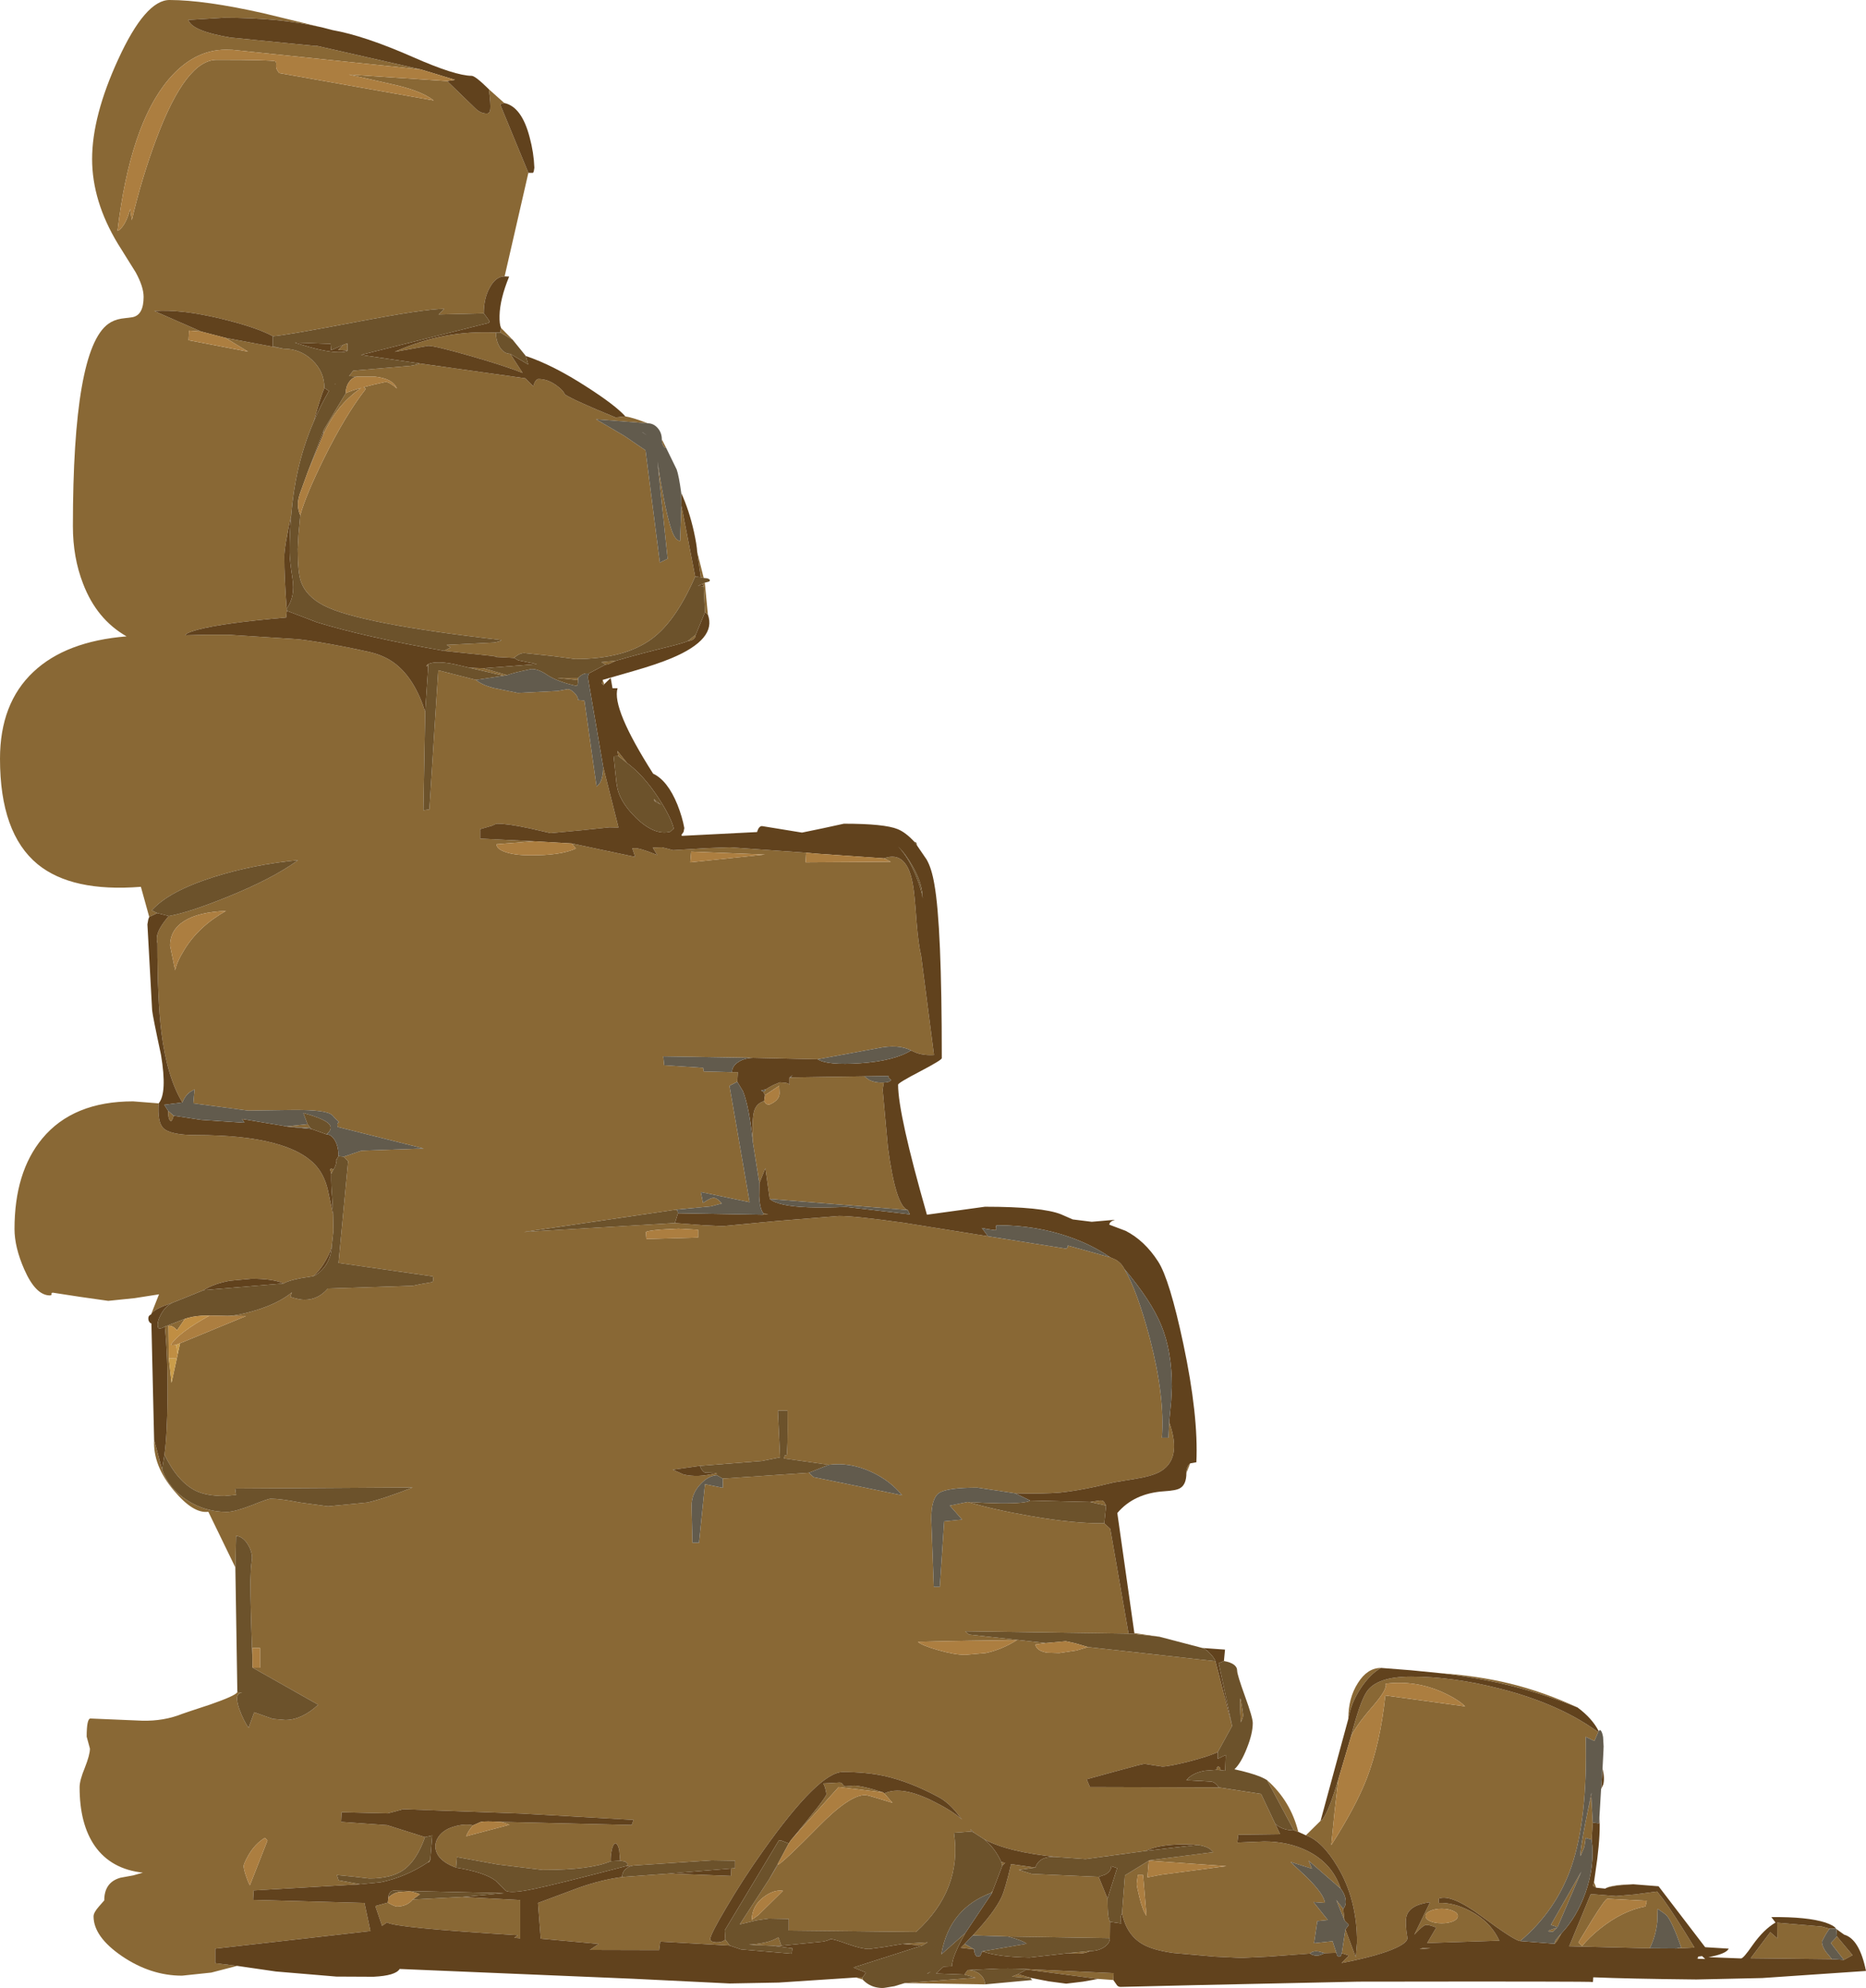 <?xml version="1.0" encoding="UTF-8" standalone="no"?>
<svg xmlns:ffdec="https://www.free-decompiler.com/flash" xmlns:xlink="http://www.w3.org/1999/xlink" ffdec:objectType="frame" height="548.1px" width="514.55px" xmlns="http://www.w3.org/2000/svg">
  <g transform="matrix(1.0, 0.0, 0.0, 1.0, 1.3, -0.1)">
    <use ffdec:characterId="1536" height="548.1" transform="matrix(1.0, 0.0, 0.0, 1.0, -1.3, 0.1)" width="514.55" xlink:href="#shape0"/>
  </g>
  <defs>
    <g id="shape0" transform="matrix(1.0, 0.0, 0.0, 1.0, 1.3, -0.1)">
      <path d="M114.35 100.3 L143.55 104.4 145.75 106.6 146.1 105.6 Q146.6 104.6 147.2 104.6 149.7 104.6 152.05 106.3 154.0 107.65 154.45 108.85 156.9 110.45 168.45 115.2 L171.15 114.9 Q173.5 115.3 177.3 116.8 L163.05 115.7 170.75 120.2 176.7 124.25 180.65 155.2 182.8 154.15 180.0 127.4 Q182.2 141.7 184.0 146.55 185.0 149.2 186.25 149.2 L186.6 139.5 190.4 159.05 Q185.1 171.25 178.55 176.15 171.0 181.8 157.3 181.8 L151.25 181.0 143.3 180.15 Q141.9 180.15 140.45 181.5 L134.8 181.2 135.9 181.1 121.15 179.55 122.95 178.6 121.85 177.9 134.95 177.25 Q136.85 176.9 136.95 176.55 97.65 172.1 87.9 167.0 83.1 164.45 81.7 160.5 80.8 157.95 80.8 151.45 L81.0 147.6 81.5 142.15 Q82.95 136.8 88.0 126.55 93.95 114.5 99.55 107.35 L99.0 106.85 Q101.5 106.15 105.05 105.4 106.05 105.4 108.15 107.2 107.05 104.5 102.15 103.95 L97.45 103.95 94.95 103.8 96.1 102.3 111.95 100.95 Q114.25 100.55 114.35 100.3 M139.4 97.65 L142.8 102.9 Q137.55 100.85 128.1 98.15 118.65 95.45 116.8 95.45 L107.55 97.1 Q114.65 93.95 121.45 92.7 128.05 91.45 135.45 91.8 135.45 94.2 136.6 95.95 137.75 97.65 139.4 97.65 M136.65 91.75 L136.85 90.5 140.05 93.75 136.65 91.75 M137.85 76.3 Q135.45 76.3 133.8 79.3 132.1 82.25 132.1 86.5 L119.65 86.8 121.2 85.25 Q115.85 85.25 96.75 88.9 76.95 92.65 73.95 92.8 69.45 90.35 59.8 88.0 48.55 85.3 41.25 85.85 L54.15 91.5 50.85 91.25 50.7 93.9 67.1 97.05 60.85 93.25 76.9 96.25 Q81.55 96.25 84.85 99.45 88.15 102.6 88.15 107.05 87.0 109.8 85.25 116.25 82.5 122.6 80.9 129.5 79.55 135.45 79.0 142.1 77.1 150.9 77.1 153.55 77.1 159.45 77.75 167.9 L77.8 168.5 77.6 170.35 Q60.2 171.85 53.25 173.7 51.05 174.3 50.2 174.8 L49.75 175.25 55.7 175.1 61.6 175.1 81.05 176.35 Q89.5 177.4 100.3 179.8 104.85 180.8 107.95 183.3 113.15 187.5 115.95 196.35 L115.45 223.5 117.1 223.25 119.55 184.9 129.95 187.55 Q131.4 188.85 134.65 189.75 L141.5 191.15 152.45 190.6 155.25 190.1 Q156.05 190.1 157.05 191.1 158.1 192.1 158.1 193.1 L159.85 193.25 163.2 216.95 164.05 216.1 Q164.95 214.65 165.05 211.6 L169.25 228.25 166.75 228.2 159.1 229.0 150.55 229.8 144.85 228.5 Q138.8 227.2 135.75 227.2 135.45 227.2 134.4 227.75 L131.1 228.7 131.1 231.3 146.15 232.05 135.65 232.85 Q135.55 234.1 137.9 234.95 140.5 235.9 144.75 235.9 153.2 236.0 157.5 234.05 L156.35 232.65 173.85 236.35 173.05 233.95 174.25 233.95 Q176.2 234.3 179.95 235.85 L178.7 233.8 181.2 233.7 183.2 234.2 184.3 234.5 193.4 233.95 199.9 233.7 221.0 235.2 220.85 237.85 244.35 237.7 242.45 236.75 Q249.0 234.35 250.55 244.7 250.9 246.75 251.45 254.3 251.95 260.55 252.7 263.6 L256.25 290.95 Q252.55 291.2 249.95 289.7 246.4 287.9 240.7 289.1 L224.15 292.15 206.4 291.75 181.6 291.35 181.85 293.8 192.6 294.5 192.75 295.5 200.55 295.7 202.15 295.7 202.0 298.35 199.85 299.45 205.4 331.55 191.95 328.75 192.55 331.75 193.65 331.05 Q194.85 330.35 195.45 330.35 196.45 330.35 197.75 331.9 L194.7 332.7 185.15 333.6 143.2 339.75 184.8 337.3 192.7 337.9 198.0 338.15 212.75 336.75 230.05 335.35 Q234.55 335.35 248.05 337.25 L271.15 340.95 292.6 344.35 Q293.25 344.2 293.15 343.5 L304.85 346.75 306.35 347.4 Q307.95 348.35 308.7 349.9 312.25 355.8 315.8 369.25 319.95 385.25 319.1 396.5 L320.9 396.5 321.1 392.2 Q324.85 402.65 318.2 406.05 315.95 407.15 311.85 407.8 L305.85 408.8 Q297.0 411.0 291.05 411.6 286.5 412.0 278.6 411.8 L268.2 410.25 Q259.8 410.25 257.6 411.75 255.5 413.25 255.5 418.9 L256.2 437.6 257.85 437.6 259.05 419.55 264.0 419.05 260.6 415.2 265.55 414.2 Q273.05 416.4 282.65 418.05 294.6 420.15 303.2 420.1 L304.85 421.6 309.9 450.5 264.85 449.85 265.9 450.75 287.1 453.1 284.2 453.5 Q284.5 455.25 287.45 455.75 L290.8 455.85 295.5 455.15 298.7 454.2 333.85 458.1 338.45 475.95 334.5 483.15 Q332.3 484.25 326.55 485.75 320.95 487.15 319.2 487.15 L316.8 486.8 314.35 486.4 Q313.75 486.4 306.0 488.55 L298.35 490.65 299.25 492.8 334.8 492.9 346.45 494.7 350.35 502.95 351.7 505.8 340.15 505.95 339.9 508.1 347.3 507.8 Q353.95 507.8 359.2 510.4 366.05 513.8 368.4 520.8 L359.55 513.1 360.45 515.3 354.55 513.45 359.15 517.75 Q363.85 522.45 364.05 524.75 L360.9 524.5 364.85 529.45 361.95 529.75 361.05 535.85 366.15 535.3 367.2 538.5 364.0 538.6 362.45 538.15 Q360.7 537.85 359.95 538.7 L348.5 539.55 341.0 539.9 333.6 539.55 322.3 538.55 Q316.45 537.75 313.6 536.0 309.35 533.45 308.1 527.65 L308.9 517.15 315.65 513.0 333.25 510.75 332.4 509.9 Q331.1 509.05 328.95 508.75 326.3 508.5 323.0 508.65 317.6 508.9 314.65 510.4 L298.05 512.65 290.3 512.1 Q276.65 510.75 270.1 507.2 L267.4 505.45 266.25 504.4 266.6 505.05 261.75 505.4 Q264.1 521.1 251.3 532.75 L216.2 532.35 216.2 529.15 210.7 529.05 207.25 529.55 202.7 530.65 210.8 518.2 213.2 514.25 Q214.8 513.45 224.5 503.6 232.95 495.0 237.25 495.0 237.9 495.0 241.4 496.1 L244.8 497.15 242.55 494.55 Q247.35 492.25 256.5 496.95 261.35 499.4 264.0 501.75 L262.8 500.25 Q260.3 497.05 257.4 495.5 249.55 491.3 242.6 489.75 237.55 488.65 231.1 488.65 224.5 488.65 209.0 510.55 203.4 518.45 198.85 526.25 194.55 533.5 194.55 534.7 194.55 535.5 196.1 535.6 197.7 535.7 198.7 534.85 L199.95 536.5 180.75 535.4 180.45 537.75 161.35 537.7 163.8 536.05 147.8 534.6 147.05 524.75 158.45 520.5 Q164.6 518.35 170.25 517.6 L183.3 516.65 200.25 517.3 200.35 515.25 201.4 515.15 201.4 513.1 195.0 513.0 173.85 514.4 173.3 514.45 171.5 514.55 171.85 514.0 171.15 513.35 169.7 513.1 169.45 510.15 Q169.15 508.9 168.75 508.5 168.3 508.05 167.95 508.65 167.55 509.2 167.3 510.6 167.05 511.95 167.1 513.25 161.55 515.65 148.35 515.65 L136.0 514.15 124.7 512.1 124.45 515.0 Q120.7 513.65 119.4 511.45 118.1 509.2 119.35 506.95 120.6 504.7 123.7 503.75 126.75 502.8 129.15 503.35 127.7 505.05 127.25 506.35 L139.2 503.2 136.85 502.4 172.9 503.25 173.4 501.85 142.45 500.1 109.85 498.9 107.75 499.5 105.6 500.05 92.9 499.75 92.75 502.4 105.45 503.3 115.9 506.6 Q113.55 513.2 109.9 515.7 106.6 518.0 100.5 518.0 L96.2 517.5 91.6 517.05 92.05 518.5 98.0 519.6 68.65 521.3 68.5 523.9 99.2 524.75 100.85 532.5 58.05 537.35 58.05 541.35 64.1 542.1 56.95 543.95 48.9 544.8 Q40.25 544.8 32.3 539.4 24.5 534.05 24.5 528.45 24.5 527.4 26.0 525.7 L27.45 524.05 Q27.45 519.05 31.9 517.8 L35.45 517.15 38.1 516.4 Q29.35 515.45 24.85 509.05 20.65 503.0 20.65 492.85 20.65 490.95 22.1 487.45 23.5 483.9 23.5 482.2 L23.05 480.55 22.6 478.9 Q22.6 473.9 23.65 473.9 L37.9 474.5 Q43.9 474.65 49.0 472.6 49.65 472.35 56.65 470.05 63.55 467.65 64.15 466.65 L65.5 466.8 Q63.15 466.8 64.65 471.2 65.85 474.55 67.25 476.45 L68.8 472.2 73.95 474.0 77.35 474.3 Q81.9 474.3 86.45 470.1 L68.4 459.9 70.4 459.9 70.4 454.45 68.3 454.45 68.3 457.3 Q67.75 442.6 67.75 436.05 L67.9 432.4 68.2 429.65 Q68.2 427.75 67.0 425.85 65.65 423.7 63.8 423.55 L63.6 432.25 56.15 416.9 Q52.05 417.5 46.65 411.05 40.85 404.2 41.2 397.1 L43.4 405.25 Q45.15 410.4 50.25 413.7 55.25 416.95 61.25 416.95 63.3 416.95 68.0 415.15 72.65 413.3 73.3 413.3 76.15 413.3 81.4 414.35 L89.15 415.4 100.0 414.35 Q104.45 413.35 112.5 410.2 L63.55 410.5 63.8 412.25 60.65 412.55 Q55.6 412.55 52.65 411.1 47.65 408.6 44.05 401.15 44.8 395.75 44.9 385.45 45.0 374.15 44.15 365.85 L49.7 363.7 47.5 366.9 Q46.55 365.6 45.15 365.6 L45.25 374.55 46.0 381.35 47.45 374.65 47.7 373.5 48.35 370.45 66.5 362.95 61.4 362.9 Q64.35 362.85 69.25 361.35 75.6 359.4 79.2 356.4 L78.75 357.65 Q81.15 358.45 82.65 358.45 86.45 358.45 89.1 355.35 L112.5 354.6 114.65 354.15 117.5 353.65 Q118.5 353.65 118.05 352.0 L92.05 348.3 94.7 320.25 93.5 319.0 98.35 317.35 115.55 316.75 91.8 310.8 Q91.65 310.1 91.8 309.75 L92.2 309.45 90.95 308.3 Q90.4 307.5 89.7 307.15 87.25 305.95 77.65 306.15 L67.15 306.3 52.0 304.3 52.35 300.45 51.05 301.2 Q49.65 302.3 49.0 304.05 44.75 297.1 43.2 284.65 42.1 275.75 42.1 260.15 41.8 259.05 42.05 257.9 42.55 255.8 45.25 252.65 50.6 251.75 61.25 247.45 73.8 242.4 80.9 237.25 68.8 238.4 57.75 241.85 45.15 245.85 40.55 251.1 L42.05 251.85 39.85 252.9 37.55 244.6 Q18.5 246.1 9.05 238.35 -1.3 229.8 -1.3 209.3 -1.3 194.0 7.9 185.35 16.85 176.9 33.6 175.55 25.35 170.85 21.6 161.0 18.8 153.8 18.8 145.2 18.8 96.45 28.55 89.4 30.05 88.3 32.15 87.95 L35.25 87.55 Q38.3 86.95 38.3 81.95 38.3 79.15 36.1 75.15 L31.2 67.3 Q24.1 55.55 24.1 43.95 24.1 32.1 31.3 16.45 38.8 0.1 45.45 0.1 55.05 0.1 71.35 3.75 L86.8 7.5 Q75.65 5.0 60.4 5.0 L50.65 5.6 Q51.55 8.65 62.25 10.45 L85.45 12.75 85.6 12.8 85.9 12.7 114.75 19.25 62.85 13.85 61.0 13.8 Q52.15 13.8 45.2 22.0 34.6 34.5 31.1 63.75 31.6 63.65 32.25 62.85 33.65 61.25 34.6 57.7 L35.05 60.8 Q37.8 49.05 41.9 38.15 50.0 16.6 58.45 16.6 73.7 16.6 74.6 17.0 74.95 17.2 74.85 18.1 74.75 19.2 75.7 20.25 L118.3 27.8 Q114.7 25.0 106.45 23.25 L94.9 20.65 122.0 22.45 129.65 29.85 Q131.15 31.4 132.95 31.4 133.75 31.4 133.9 30.2 134.05 28.8 133.5 24.7 L137.75 28.5 136.6 28.85 144.4 47.75 137.85 76.3 M182.4 123.6 Q181.9 123.6 181.55 122.9 181.2 122.2 181.2 121.25 L182.4 123.6 M177.05 120.1 L175.85 119.3 175.85 119.25 177.05 120.1 M190.95 152.25 L192.75 159.45 191.95 159.25 190.95 152.25 M193.05 160.75 L193.9 169.55 193.1 168.9 192.75 161.75 192.45 161.1 193.05 160.75 M164.9 187.55 L165.3 188.75 165.15 189.0 164.7 188.6 164.9 187.55 M326.9 403.55 L325.85 406.2 Q325.85 404.45 326.9 403.55 M311.5 450.35 L318.4 451.35 311.6 450.6 311.5 450.35 M348.1 490.9 Q354.6 496.65 356.7 505.15 L355.5 504.75 348.1 490.9 M358.8 506.1 L362.85 502.1 Q363.25 502.1 364.05 500.65 365.65 497.8 367.75 490.65 L366.7 499.75 365.8 508.8 Q372.5 498.3 375.5 490.65 379.3 480.85 380.7 467.55 L402.7 470.55 Q400.7 468.55 396.35 466.6 388.9 463.3 380.8 464.3 381.35 465.75 377.35 470.4 372.4 476.1 371.2 479.0 373.7 469.3 375.55 466.55 378.35 462.35 387.8 462.35 399.3 462.35 412.4 465.7 428.7 469.85 439.4 477.65 L438.35 480.1 435.95 478.95 Q436.55 501.35 432.05 514.65 427.85 526.85 417.9 535.25 416.4 535.2 407.3 528.45 398.85 522.2 395.45 523.55 L395.45 524.75 Q399.5 524.6 403.95 526.9 409.6 529.75 412.15 535.15 L392.25 535.8 394.75 531.55 Q393.0 530.8 392.0 530.8 391.4 530.8 390.0 532.15 L388.7 533.5 393.05 524.55 Q387.25 525.3 386.5 528.55 386.1 530.4 386.8 534.45 386.8 535.65 383.7 537.1 379.05 539.3 368.65 541.3 L370.65 539.25 368.7 538.6 369.7 532.05 372.55 539.7 372.9 535.6 Q372.9 523.75 367.55 514.8 363.3 507.65 358.8 506.1 M370.5 474.0 Q370.5 468.2 373.15 464.1 375.75 459.95 379.5 459.95 376.55 461.6 373.95 465.5 371.2 469.65 370.5 474.0 M395.85 461.4 Q406.1 462.1 415.0 464.25 424.4 466.55 433.7 470.85 424.4 467.1 414.85 464.75 406.1 462.6 395.85 461.4 M438.25 519.0 L438.85 520.55 437.95 520.0 438.25 519.0 M441.35 520.8 Q442.2 520.1 445.7 519.75 L449.05 519.6 445.65 519.85 Q442.05 520.25 441.35 520.8 M505.0 531.85 L507.25 533.5 505.1 532.0 505.0 531.85 M305.7 546.0 L301.55 545.7 281.75 543.1 281.85 543.0 305.8 544.1 305.7 546.0 M283.15 545.45 L282.85 545.5 277.75 545.05 279.45 544.4 283.15 545.45 M270.3 547.2 L248.15 546.85 267.75 545.35 264.6 544.5 265.55 543.25 Q267.5 543.25 268.9 544.4 270.3 545.55 270.3 547.2 M236.55 545.85 L234.75 545.3 236.55 545.3 236.55 545.85 M40.35 362.5 L42.55 356.95 35.85 358.0 28.55 358.75 20.8 357.65 13.3 356.5 Q12.8 356.5 12.9 356.9 12.95 357.25 12.45 357.25 8.55 357.25 5.4 350.1 2.7 343.95 2.7 338.95 2.7 323.25 10.35 314.0 18.85 303.75 35.4 303.75 L42.45 304.3 Q42.1 309.45 43.7 311.1 45.65 313.05 52.8 313.05 78.75 313.05 86.1 321.8 88.45 324.65 89.3 329.1 L90.55 335.0 90.65 339.35 90.2 343.45 Q90.05 344.8 88.65 347.35 87.05 350.25 85.1 351.95 L81.65 352.5 Q78.0 353.2 76.95 353.95 74.05 352.65 68.1 352.65 L62.1 353.2 Q57.7 354.0 54.85 355.8 50.6 357.55 46.3 359.25 L43.6 360.25 Q40.8 361.45 40.35 362.5 M168.6 182.25 L166.4 183.25 165.75 183.35 164.55 182.65 168.6 182.25 M206.3 315.0 Q206.0 308.75 206.65 306.45 207.3 304.25 209.4 303.7 L209.9 304.35 Q210.2 304.65 210.85 304.65 213.65 303.45 213.65 301.5 L213.55 299.45 209.65 302.05 209.15 301.05 209.65 300.9 209.85 300.45 Q210.55 299.95 212.05 299.2 L213.75 298.5 215.45 298.65 Q216.4 298.9 216.4 299.25 L216.4 297.2 217.15 297.15 237.05 296.85 238.3 297.8 Q240.05 298.7 242.45 298.55 L242.3 299.2 242.1 300.55 243.55 316.5 Q245.7 332.6 249.0 333.7 L210.95 330.65 209.75 322.15 208.1 326.3 206.3 315.0 M209.3 334.7 L210.55 334.8 209.0 335.0 209.3 334.7 M299.25 414.2 L301.9 413.8 Q302.75 413.7 303.1 414.1 L303.7 415.2 299.25 414.2 M188.4 176.8 L190.55 175.1 Q190.55 175.8 189.95 176.3 189.3 176.8 188.4 176.8 M94.55 96.75 L91.95 96.55 93.3 95.2 94.5 94.75 94.55 96.75 M116.75 184.35 Q116.7 183.25 116.55 183.65 L116.25 183.85 Q116.4 183.4 116.8 183.2 L116.75 184.35 M128.15 184.2 L132.0 184.35 138.55 186.25 137.6 186.4 128.15 184.2 M94.05 108.5 Q95.35 107.85 98.3 107.05 94.65 109.6 92.2 112.7 89.75 115.75 87.75 120.1 L88.05 118.5 94.05 108.5 M158.1 187.6 L152.4 187.0 158.1 187.0 158.1 187.6 M47.0 267.6 Q47.5 265.2 49.5 262.0 53.45 255.5 61.0 251.25 53.45 251.55 49.55 254.0 45.6 256.45 45.6 260.85 L47.0 267.6 M77.85 310.7 L77.7 310.65 83.5 310.05 84.3 311.1 77.85 310.7 M66.1 309.65 L54.2 308.85 66.1 309.65 M46.6 307.7 Q46.2 309.1 45.9 309.15 45.6 309.2 45.35 308.65 45.1 308.05 45.1 307.2 L45.1 306.4 46.6 307.7 M90.05 323.75 L89.75 322.6 Q89.8 322.1 90.65 322.5 L90.05 323.75 M91.5 320.15 L91.45 319.75 91.55 319.75 91.5 320.15 M84.55 311.35 L84.4 311.35 84.45 311.25 84.55 311.35 M171.6 210.45 L169.2 208.55 168.95 207.1 171.6 210.45 M179.65 221.25 L179.2 221.0 179.0 220.4 179.65 221.25 M189.05 237.85 L209.65 235.7 189.3 234.9 189.05 237.85 M176.95 341.7 L191.2 341.3 191.2 339.15 185.8 338.85 180.95 339.1 Q176.8 339.45 176.8 339.85 L176.95 341.7 M227.25 403.95 L214.9 402.2 Q215.05 401.2 215.25 401.35 L215.6 401.4 Q215.95 400.6 215.85 389.0 L213.2 389.0 213.8 401.9 208.75 402.9 191.7 404.25 184.2 405.3 187.15 406.6 Q191.15 407.6 196.3 406.2 L196.3 406.8 Q193.9 407.05 191.8 409.35 189.4 411.9 189.4 415.3 L189.65 425.45 191.45 425.45 193.1 409.3 198.05 410.3 198.0 407.75 221.75 406.15 223.05 407.35 247.45 412.35 Q244.1 408.25 238.85 405.85 233.0 403.2 227.25 403.95 M270.5 455.85 Q274.8 454.95 279.1 452.3 265.45 452.4 251.8 452.75 252.8 453.7 257.25 455.0 261.95 456.35 264.9 456.35 L270.5 455.85 M334.1 488.05 L334.3 487.4 Q334.5 487.1 334.75 487.15 L335.15 487.5 335.3 488.15 334.1 488.05 M216.8 507.45 Q226.6 495.7 226.6 494.7 L226.2 492.9 225.75 491.8 230.25 491.55 Q230.75 491.55 231.1 492.1 231.4 492.6 231.9 492.6 L234.25 492.4 Q236.9 492.55 242.15 494.25 L229.95 492.8 216.8 507.45 M207.8 528.1 L214.6 521.4 Q212.1 521.0 209.25 523.15 206.05 525.6 206.0 529.4 L207.8 528.1 M211.6 536.55 L205.2 536.25 Q209.8 535.95 212.15 534.85 L213.35 534.25 214.15 536.55 211.6 536.55 M247.55 536.05 L254.5 535.6 252.95 536.5 247.55 536.05 M117.35 512.8 L117.15 513.35 Q116.95 513.55 116.7 513.55 L117.35 512.8 M318.7 517.0 L336.85 514.6 315.5 513.1 315.1 517.7 318.7 517.0 M312.15 519.5 Q312.15 520.15 312.9 523.15 313.8 526.9 314.85 528.3 L313.9 517.05 312.45 517.05 312.15 519.5 M304.1 523.55 L304.15 526.3 Q304.25 529.2 304.8 529.95 L304.75 534.45 276.7 534.0 266.95 533.7 Q272.9 527.35 274.85 523.2 275.9 521.0 277.5 514.05 L284.2 515.0 279.6 515.65 283.25 516.75 301.65 517.55 304.1 523.55 M293.25 538.6 L299.3 538.0 Q297.45 539.05 293.25 538.6 M274.8 513.45 L275.85 513.7 275.1 514.45 274.8 513.45 M272.45 521.4 L272.2 522.1 272.05 521.95 272.45 521.4 M264.7 536.05 L267.35 537.55 263.65 537.1 264.7 536.05 M71.75 506.8 Q69.0 508.45 67.2 511.6 65.9 513.9 65.9 514.6 65.9 515.35 66.45 517.05 67.0 518.75 67.6 519.9 L72.45 507.55 71.75 506.8 M126.05 523.1 L142.15 523.95 142.15 534.5 140.5 534.35 141.55 533.65 Q107.0 531.55 105.45 530.1 L104.05 531.05 102.2 525.6 105.65 524.65 Q107.55 525.75 108.2 525.75 111.05 525.65 112.5 523.8 L126.05 523.1 M503.85 540.25 L481.45 540.0 486.85 532.8 488.8 534.5 488.75 530.2 501.1 531.25 503.25 531.85 Q502.55 532.65 501.8 534.05 501.1 535.3 501.1 535.5 501.1 536.55 502.1 538.1 L503.85 540.25 M507.15 540.45 L503.55 535.8 505.25 534.0 509.55 539.15 507.15 540.45 M340.85 474.95 Q340.4 466.55 340.9 468.95 L341.5 472.9 Q341.5 473.75 340.85 474.95 M369.1 526.4 L369.45 529.6 367.2 523.95 369.1 526.4 M427.3 536.0 L427.55 535.25 Q427.85 534.65 429.25 533.15 427.7 536.05 427.3 536.0 M437.6 507.3 L435.95 506.8 435.6 509.25 434.55 511.8 Q434.4 511.8 434.6 510.2 434.95 507.05 436.55 499.3 L437.5 495.4 437.9 502.6 437.6 507.3 M399.4 526.95 Q398.1 526.35 396.25 526.35 394.4 526.35 393.1 526.95 391.8 527.5 391.8 528.35 391.8 529.2 393.1 529.8 394.4 530.35 396.25 530.35 398.1 530.35 399.4 529.8 400.7 529.2 400.7 528.35 400.7 527.5 399.4 526.95 M390.2 537.5 L390.9 537.2 393.25 537.25 390.2 537.5 M461.0 537.3 L462.3 537.0 Q459.95 530.3 458.4 528.35 458.1 527.9 455.8 526.4 L455.7 529.9 Q455.25 534.05 453.6 537.25 L431.4 536.7 437.35 522.3 444.3 522.85 449.55 522.4 455.65 521.6 457.35 523.75 Q460.25 527.75 465.95 537.05 L461.0 537.3 M452.8 524.15 L441.95 523.6 Q441.35 523.6 437.6 529.65 L433.95 535.65 435.0 536.6 Q436.8 534.35 439.9 531.85 446.1 526.9 452.45 525.7 L452.8 524.15 M466.95 539.65 L466.9 540.15 466.65 540.05 466.95 539.65 M428.1 531.55 L426.9 532.7 425.75 532.6 425.65 532.5 Q425.75 532.3 427.35 531.8 L428.1 531.55 M426.35 530.8 L434.75 516.1 428.2 531.4 426.35 530.8" fill="#896835" fill-rule="evenodd" stroke="none"/>
      <path d="M171.15 114.9 L168.45 115.2 Q156.9 110.45 154.45 108.85 154.0 107.65 152.05 106.3 149.7 104.6 147.2 104.6 146.6 104.6 146.1 105.6 L145.75 106.6 143.55 104.4 114.35 100.3 98.25 97.95 133.35 89.15 133.7 88.85 Q133.75 88.6 132.1 86.5 132.1 82.25 133.8 79.3 135.45 76.3 137.85 76.3 L139.1 76.35 Q136.55 82.55 136.45 87.15 136.4 89.45 136.85 90.5 L136.65 91.75 135.45 91.8 Q128.05 91.45 121.45 92.7 114.65 93.95 107.55 97.1 L116.8 95.45 Q118.65 95.45 128.1 98.15 137.55 100.85 142.8 102.9 L139.4 97.65 144.35 100.6 143.7 98.25 Q151.3 100.8 160.55 106.8 168.35 111.8 171.15 114.9 M121.15 179.55 L135.9 181.1 134.8 181.2 140.45 181.5 141.6 182.15 146.75 183.2 132.0 184.35 128.15 184.2 123.65 183.15 Q118.75 182.25 116.8 183.2 116.4 183.4 116.25 183.85 L116.55 183.65 Q116.7 183.25 116.75 184.35 L115.95 196.35 Q113.15 187.5 107.95 183.3 104.85 180.8 100.3 179.8 89.5 177.4 81.05 176.35 L61.6 175.1 55.7 175.1 49.75 175.25 50.2 174.8 Q51.05 174.3 53.25 173.7 60.2 171.85 77.6 170.35 L77.8 168.5 86.05 171.65 Q98.75 175.6 121.15 179.55 M190.4 159.05 L186.6 139.5 186.55 136.0 Q188.75 140.85 190.05 146.7 190.85 150.35 190.95 152.25 L191.95 159.25 190.4 159.05 M193.9 169.55 Q196.4 176.3 183.9 181.55 179.85 183.25 173.4 185.1 L164.9 187.55 164.7 188.6 165.15 189.0 165.3 188.75 167.1 187.0 167.6 189.85 169.0 189.85 Q167.3 195.35 178.8 213.4 182.8 215.3 185.5 221.95 186.85 225.35 187.4 228.4 L187.2 229.45 186.6 230.3 186.75 230.55 207.45 229.5 207.75 228.7 Q208.2 227.85 208.8 227.85 L214.35 228.75 219.85 229.65 225.65 228.45 231.4 227.2 Q242.6 227.2 246.25 228.7 248.45 229.6 250.85 232.2 L251.6 233.25 254.2 237.05 Q255.6 239.45 256.35 243.9 258.4 255.25 258.4 291.85 258.4 292.35 252.4 295.5 246.35 298.65 246.35 299.15 246.35 307.25 254.3 335.0 L262.3 333.9 270.3 332.8 Q286.1 332.8 291.3 334.9 L294.5 336.3 299.75 336.95 306.15 336.4 305.4 336.7 Q304.6 337.15 304.6 337.75 L309.1 339.45 Q314.35 342.15 318.05 347.9 321.2 352.75 325.0 370.6 329.2 390.4 328.6 403.25 L326.9 403.55 Q325.85 404.45 325.85 406.2 325.85 409.4 324.1 410.4 323.05 411.05 319.7 411.25 311.4 411.8 306.8 417.25 L311.5 450.35 311.6 450.6 309.9 450.5 304.85 421.6 303.2 420.1 303.7 415.2 303.1 414.1 Q302.75 413.7 301.9 413.8 L299.25 414.2 282.75 413.8 278.6 411.8 Q286.5 412.0 291.05 411.6 297.0 411.0 305.85 408.8 L311.85 407.8 Q315.95 407.15 318.2 406.05 324.85 402.65 321.1 392.2 L321.65 386.4 321.85 382.4 Q321.85 372.6 318.9 365.45 316.1 358.65 308.7 349.9 307.95 348.35 306.35 347.4 L304.85 346.75 Q299.9 343.35 293.75 341.2 284.45 337.9 273.7 337.9 273.2 337.9 273.4 338.6 273.55 339.25 273.05 339.25 L270.9 338.95 269.45 338.65 271.15 340.95 248.05 337.25 Q234.55 335.35 230.05 335.35 L212.75 336.75 198.0 338.15 192.7 337.9 184.8 337.3 185.65 334.6 209.0 335.0 210.55 334.8 209.3 334.7 Q208.25 333.7 208.05 329.9 L208.1 326.3 209.75 322.15 210.95 330.65 Q213.35 332.65 221.6 332.95 226.0 333.1 232.05 332.85 L249.6 334.9 249.0 333.7 Q245.7 332.6 243.55 316.5 L242.1 300.55 242.3 299.2 242.45 298.55 Q244.0 298.55 244.4 297.85 L243.65 297.2 243.7 296.75 237.05 296.85 217.15 297.15 Q216.55 297.05 216.9 296.9 L217.25 296.5 216.4 297.2 216.4 299.25 Q216.4 298.9 215.45 298.65 L213.75 298.5 212.05 299.2 Q210.55 299.95 209.85 300.45 L208.55 300.75 209.15 301.05 209.65 302.05 209.4 303.7 Q207.3 304.25 206.65 306.45 206.0 308.75 206.3 315.0 205.35 305.55 203.6 301.0 L202.0 298.35 202.15 295.7 200.55 295.7 Q200.55 294.05 202.3 292.9 204.0 291.8 206.4 291.75 L224.15 292.15 Q226.9 293.85 235.85 293.25 245.3 292.6 249.95 289.7 252.55 291.2 256.25 290.95 L252.7 263.6 Q251.95 260.55 251.45 254.3 250.9 246.75 250.55 244.7 249.0 234.35 242.45 236.75 L224.45 235.5 221.0 235.2 199.9 233.7 193.4 233.95 184.3 234.5 183.2 234.2 181.2 233.7 178.7 233.8 179.95 235.85 Q176.2 234.3 174.25 233.95 L173.05 233.95 173.85 236.35 156.35 232.65 146.15 232.05 131.1 231.3 131.1 228.7 134.4 227.75 Q135.45 227.2 135.75 227.2 138.8 227.2 144.85 228.5 L150.55 229.8 159.1 229.0 166.75 228.2 169.25 228.25 165.05 211.6 160.85 187.15 160.85 186.5 161.1 185.75 165.65 183.35 166.4 183.25 168.6 182.25 Q175.3 180.3 182.9 178.45 187.75 177.25 188.4 176.8 189.3 176.8 189.95 176.3 190.55 175.8 190.55 175.1 L193.1 168.9 193.9 169.55 M330.25 454.45 L336.5 454.9 336.2 458.05 334.75 458.65 338.45 475.95 333.85 458.1 Q333.5 457.1 332.25 455.85 331.05 454.6 330.25 454.45 M356.7 505.15 L358.8 506.1 Q363.3 507.65 367.55 514.8 372.9 523.75 372.9 535.6 L372.55 539.7 369.7 532.05 370.65 530.8 369.45 529.6 369.1 526.4 Q369.8 525.5 369.8 524.5 369.8 522.65 368.4 520.8 366.05 513.8 359.2 510.4 353.95 507.8 347.3 507.8 L339.9 508.1 340.15 505.95 351.7 505.8 350.35 502.95 351.0 503.45 Q352.85 504.75 355.5 504.75 L356.7 505.15 M362.85 502.1 L370.5 474.0 Q371.2 469.65 373.95 465.5 376.55 461.6 379.5 459.95 L387.8 460.6 395.85 461.4 Q406.1 462.6 414.85 464.75 424.4 467.1 433.7 470.85 437.75 473.85 439.55 477.4 L439.4 477.65 Q428.7 469.85 412.4 465.7 399.3 462.35 387.8 462.35 378.35 462.35 375.55 466.55 373.7 469.3 371.2 479.0 L367.75 490.65 Q365.65 497.8 364.05 500.65 363.25 502.1 362.85 502.1 M440.9 481.65 L440.85 482.85 Q440.75 483.65 440.85 482.05 L440.9 481.65 M440.6 487.75 Q441.25 490.35 440.8 492.1 L440.2 493.35 440.6 487.75 M439.75 500.95 Q440.05 505.35 439.15 512.6 L438.25 519.0 437.95 520.0 438.85 520.55 441.35 520.8 Q442.05 520.25 445.65 519.85 L449.05 519.6 456.05 520.15 468.9 536.95 475.4 537.35 Q474.7 538.8 469.8 539.7 L478.8 540.05 Q479.45 540.05 482.0 536.35 485.05 532.05 488.3 530.15 L487.15 528.65 Q497.1 528.55 502.05 530.15 504.5 531.0 504.95 531.8 L503.25 531.85 501.1 531.25 488.75 530.2 488.8 534.5 486.85 532.8 481.45 540.0 503.85 540.25 507.15 540.45 509.55 539.15 505.25 534.0 505.1 532.0 507.25 533.5 Q511.45 534.7 513.25 543.5 L484.65 545.45 466.45 545.85 Q447.55 545.65 438.05 545.25 L437.95 546.55 Q437.95 546.35 373.25 546.45 L328.7 547.4 307.7 547.9 Q307.15 547.9 306.75 547.5 L305.7 546.0 305.8 544.1 281.85 543.0 Q279.4 542.8 274.3 542.85 L265.55 543.25 264.6 544.5 256.8 544.2 258.9 542.3 261.2 542.2 Q261.15 541.65 261.55 540.2 262.4 537.4 264.85 533.1 L272.2 522.1 272.45 521.4 275.1 514.45 275.85 513.7 274.8 513.45 Q273.1 509.65 270.1 507.2 276.65 510.75 290.3 512.1 L289.55 512.05 Q285.2 511.9 284.2 515.0 L277.5 514.05 Q275.9 521.0 274.85 523.2 272.9 527.35 266.95 533.7 L264.7 536.05 263.65 537.1 267.35 537.55 Q267.3 538.1 267.55 538.75 267.75 539.35 268.2 539.55 L269.0 539.35 269.55 538.1 Q273.85 539.65 282.6 539.8 L293.25 538.6 Q297.45 539.05 299.3 538.0 301.55 538.0 303.15 536.95 304.75 535.9 304.75 534.45 L304.8 529.95 307.9 530.4 Q307.4 528.75 308.1 527.65 309.35 533.45 313.6 536.0 316.45 537.75 322.3 538.55 L333.6 539.55 341.0 539.9 348.5 539.55 359.95 538.7 Q361.1 539.5 362.65 539.15 L364.0 538.6 367.2 538.5 367.4 539.25 367.9 539.6 368.45 539.35 368.7 538.6 370.65 539.25 368.65 541.3 Q379.05 539.3 383.7 537.1 386.8 535.65 386.8 534.45 386.1 530.4 386.5 528.55 387.25 525.3 393.05 524.55 L388.7 533.5 390.0 532.15 Q391.4 530.8 392.0 530.8 393.0 530.8 394.75 531.55 L392.25 535.8 412.15 535.15 Q409.6 529.75 403.95 526.9 399.5 524.6 395.45 524.75 L395.45 523.55 Q398.85 522.2 407.3 528.45 416.4 535.2 417.9 535.25 L427.3 536.0 Q427.7 536.05 429.25 533.15 433.5 528.65 435.9 521.9 438.55 514.35 437.6 507.3 L437.9 502.6 439.65 502.8 439.75 500.95 M301.55 545.7 L297.3 546.45 292.7 547.0 287.8 546.35 283.15 545.45 279.45 544.4 281.75 543.1 301.55 545.7 M234.75 545.3 L213.45 546.7 199.9 546.95 173.3 545.65 108.9 542.95 Q107.8 544.8 101.7 545.1 L91.45 545.05 74.8 543.65 64.1 542.1 58.05 541.35 58.05 537.35 100.85 532.5 99.2 524.75 68.5 523.9 68.65 521.3 98.0 519.6 103.65 519.05 Q110.5 517.65 116.7 513.55 116.95 513.55 117.15 513.35 L117.35 512.8 117.9 506.15 115.9 506.6 105.45 503.3 92.75 502.4 92.9 499.75 105.6 500.05 107.75 499.5 109.85 498.9 142.45 500.1 173.4 501.85 172.9 503.25 136.85 502.4 Q132.5 502.15 131.3 502.4 L129.15 503.35 Q126.75 502.8 123.7 503.75 120.6 504.7 119.35 506.95 118.1 509.2 119.4 511.45 120.7 513.65 124.45 515.0 132.35 516.3 135.35 518.6 L138.15 521.4 Q139.65 522.2 145.85 520.9 151.75 519.7 171.5 514.55 L173.3 514.45 Q172.15 514.6 171.3 515.35 170.25 516.25 170.25 517.6 164.6 518.35 158.45 520.5 L147.05 524.75 147.8 534.6 163.8 536.05 161.35 537.7 180.45 537.75 180.75 535.4 199.95 536.5 203.0 537.55 217.0 538.75 217.2 537.25 211.6 536.55 214.15 536.55 225.7 535.4 Q227.45 535.0 227.65 534.7 228.65 534.7 232.5 536.1 236.35 537.45 238.35 537.45 L242.45 536.9 247.55 536.05 252.95 536.5 234.05 542.55 237.5 543.95 236.55 545.3 234.75 545.3 M41.2 397.1 L40.45 364.95 Q40.2 365.0 39.95 364.65 39.6 364.25 39.6 363.6 39.6 363.0 40.0 362.7 L40.35 362.5 Q40.8 361.45 43.6 360.25 L46.3 359.25 Q44.35 360.15 43.1 362.45 42.0 364.45 42.2 365.75 42.25 366.95 44.15 365.85 45.0 374.15 44.9 385.45 44.8 395.75 44.05 401.15 L43.4 405.25 41.2 397.1 M42.45 304.3 Q44.85 301.45 43.1 290.95 40.8 280.25 40.65 278.6 L39.35 254.95 39.6 253.55 39.85 252.9 42.05 251.85 45.25 252.65 Q42.55 255.8 42.05 257.9 41.8 259.05 42.1 260.15 42.1 275.75 43.2 284.65 44.75 297.1 49.0 304.05 L44.0 304.7 45.1 306.4 45.1 307.2 Q45.1 308.05 45.35 308.65 45.6 309.2 45.9 309.15 46.2 309.1 46.6 307.7 L54.2 308.85 66.1 309.65 65.45 308.6 77.7 310.65 77.85 310.7 84.4 311.35 84.55 311.35 88.75 312.85 Q90.1 312.85 91.1 314.6 92.05 316.35 92.05 318.85 L91.55 319.7 91.45 319.75 91.5 320.15 91.35 321.0 Q91.1 321.95 90.65 322.5 89.8 322.1 89.75 322.6 L90.05 323.75 Q90.0 327.05 90.3 330.2 L90.55 335.0 89.3 329.1 Q88.45 324.65 86.1 321.8 78.75 313.05 52.8 313.05 45.65 313.05 43.7 311.1 42.1 309.45 42.45 304.3 M86.8 7.5 L87.9 7.75 90.4 8.4 Q99.2 9.95 112.6 15.85 124.3 21.0 128.75 21.0 129.75 21.0 133.5 24.7 134.05 28.8 133.9 30.2 133.75 31.4 132.95 31.4 131.15 31.4 129.65 29.85 L122.0 22.45 124.15 22.1 114.75 19.25 85.9 12.7 85.6 12.8 85.45 12.75 62.25 10.45 Q51.55 8.65 50.65 5.6 L60.4 5.0 Q75.65 5.0 86.8 7.5 M137.75 28.5 Q142.55 29.5 144.75 37.95 145.9 42.2 146.05 46.35 L145.9 47.3 145.7 47.75 144.4 47.75 136.6 28.85 137.75 28.5 M192.45 161.1 L192.75 161.75 191.2 161.6 192.45 161.1 M93.3 95.2 L91.95 96.55 94.55 96.75 Q94.1 97.25 92.0 97.2 87.9 97.15 80.0 94.55 L89.85 94.9 90.0 96.65 93.3 95.2 M73.95 92.8 L73.9 95.6 76.9 96.25 60.85 93.25 54.15 91.5 41.25 85.85 Q48.55 85.3 59.8 88.0 69.45 90.35 73.95 92.8 M88.15 107.05 L89.4 107.9 Q87.05 111.95 85.25 116.25 87.0 109.8 88.15 107.05 M79.0 142.1 Q78.55 146.95 78.55 152.15 78.55 154.55 79.35 159.6 80.15 164.6 77.75 167.9 77.1 159.45 77.1 153.55 77.1 150.9 79.0 142.1 M91.15 106.05 L91.05 106.05 91.15 105.85 91.15 106.05 M88.05 118.5 L87.75 120.1 83.5 130.4 88.05 118.5 M54.85 355.8 Q57.7 354.0 62.1 353.2 L68.1 352.65 Q74.05 352.65 76.95 353.95 L54.85 355.8 M85.1 351.95 Q87.05 350.25 88.65 347.35 90.05 344.8 90.2 343.45 90.0 347.55 87.55 350.15 86.3 351.45 85.1 351.95 M253.05 246.85 Q252.85 243.3 250.35 238.9 248.4 235.45 246.35 233.5 249.2 236.4 251.35 241.75 252.8 245.45 253.15 247.75 L253.05 246.85 M169.2 208.55 L167.9 208.6 168.7 216.05 168.75 216.2 Q169.2 220.8 174.05 225.55 179.2 230.55 183.55 229.4 L184.5 228.55 Q183.7 225.35 180.3 220.15 176.2 213.85 171.6 210.45 L168.95 207.1 169.2 208.55 M179.65 221.25 L179.0 220.4 180.95 221.95 179.65 221.25 M191.7 404.25 Q192.2 405.65 193.1 406.1 L196.3 406.2 Q191.15 407.6 187.15 406.6 L184.2 405.3 191.7 404.25 M334.8 492.9 L299.25 492.8 298.35 490.65 306.0 488.55 Q313.75 486.4 314.35 486.4 L316.8 486.8 319.2 487.15 Q320.95 487.15 326.55 485.75 332.3 484.25 334.5 483.15 L334.5 485.0 336.7 483.95 336.55 488.3 335.3 488.15 335.15 487.5 334.75 487.15 Q334.5 487.1 334.3 487.4 L334.1 488.05 330.9 488.3 Q327.4 488.95 325.85 490.9 L332.8 491.3 Q334.0 491.6 334.8 492.9 M242.15 494.25 Q236.9 492.55 234.25 492.4 L231.9 492.6 Q231.4 492.6 231.1 492.1 230.75 491.55 230.25 491.55 L225.75 491.8 226.2 492.9 226.6 494.7 Q226.6 495.7 216.8 507.45 L216.2 508.35 214.15 507.55 213.45 507.55 198.55 532.3 198.7 534.85 Q197.7 535.7 196.1 535.6 194.55 535.5 194.55 534.7 194.55 533.5 198.85 526.25 203.4 518.45 209.0 510.55 224.5 488.65 231.1 488.65 237.55 488.65 242.6 489.75 249.55 491.3 257.4 495.5 260.3 497.05 262.8 500.25 L264.0 501.75 Q261.35 499.4 256.5 496.95 247.35 492.25 242.55 494.55 L242.15 494.25 M210.8 518.2 L213.2 513.95 213.2 514.25 210.8 518.2 M266.6 505.05 L266.25 504.4 267.4 505.45 266.6 505.05 M314.65 510.4 Q317.6 508.9 323.0 508.65 326.3 508.5 328.95 508.75 L314.65 510.4 M200.35 515.25 L200.25 517.3 183.3 516.65 200.35 515.25 M167.1 513.25 Q167.05 511.95 167.3 510.6 167.55 509.2 167.95 508.65 168.3 508.05 168.75 508.5 169.15 508.9 169.45 510.15 L169.7 513.1 167.1 513.25 M301.65 517.55 L303.4 516.95 Q305.1 516.05 305.15 514.6 L306.75 515.15 304.1 523.55 301.65 517.55 M255.4 543.65 L254.5 544.25 254.4 544.2 255.4 543.65 M126.05 523.1 L137.7 522.05 107.1 521.35 107.05 521.4 Q106.55 521.4 106.2 521.95 105.8 522.5 105.8 523.25 L105.65 524.65 102.2 525.6 104.05 531.05 105.45 530.1 Q107.0 531.55 141.55 533.65 L140.5 534.35 142.15 534.5 142.15 523.95 126.05 523.1 M436.55 499.3 L437.55 494.35 437.5 495.4 436.55 499.3 M390.2 537.5 L393.25 537.25 390.9 537.2 390.2 537.5 M453.6 537.25 L461.0 537.3 465.95 537.05 Q460.25 527.75 457.35 523.75 L455.65 521.6 449.55 522.4 444.3 522.85 437.35 522.3 431.4 536.7 453.6 537.25 M466.9 540.15 L468.9 540.2 468.05 539.4 466.95 539.55 466.95 539.65 466.65 540.05 466.9 540.15" fill="#61421d" fill-rule="evenodd" stroke="none"/>
      <path d="M186.6 139.5 L186.25 149.2 Q185.0 149.2 184.0 146.55 182.2 141.7 180.0 127.4 L182.8 154.15 180.65 155.2 176.7 124.25 170.75 120.2 163.05 115.7 177.3 116.8 Q178.9 116.8 180.05 118.1 181.2 119.4 181.2 121.25 181.2 122.2 181.55 122.9 181.9 123.6 182.4 123.6 L185.3 129.55 Q185.9 131.25 186.55 136.0 L186.6 139.5 M177.05 120.1 L175.85 119.25 175.85 119.3 177.05 120.1 M439.55 477.4 Q439.85 476.95 440.05 477.15 440.5 477.55 440.75 479.0 L440.9 481.65 440.85 482.05 Q440.75 483.65 440.85 482.85 L440.6 487.75 440.2 493.35 439.75 500.95 439.65 502.8 437.9 502.6 437.5 495.4 437.55 494.35 436.55 499.3 Q434.95 507.05 434.6 510.2 434.4 511.8 434.55 511.8 L435.6 509.25 435.95 506.8 437.6 507.3 Q438.55 514.35 435.9 521.9 433.5 528.65 429.25 533.15 427.85 534.65 427.55 535.25 L427.3 536.0 417.9 535.25 Q427.85 526.85 432.05 514.65 436.55 501.35 435.95 478.95 L438.35 480.1 439.4 477.65 439.55 477.4 M504.95 531.8 L505.0 531.85 505.1 532.0 505.25 534.0 503.55 535.8 507.15 540.45 503.85 540.25 502.1 538.1 Q501.1 536.55 501.1 535.5 501.1 535.3 501.8 534.05 502.55 532.65 503.25 531.85 L504.95 531.8 M161.1 185.75 L160.85 186.5 160.85 187.15 165.05 211.6 Q164.95 214.65 164.05 216.1 L163.2 216.95 159.85 193.25 158.1 193.1 Q158.1 192.1 157.05 191.1 156.05 190.1 155.25 190.1 L152.45 190.6 141.5 191.15 134.65 189.75 Q131.4 188.85 129.95 187.55 L137.6 186.4 138.55 186.25 Q139.55 185.8 142.45 185.15 L145.25 184.55 Q147.25 184.55 149.55 186.15 152.5 188.1 157.65 189.2 158.1 189.15 158.1 187.6 L158.1 187.0 Q159.15 185.95 160.2 185.75 L161.1 185.75 M249.95 289.7 Q245.3 292.6 235.85 293.25 226.9 293.85 224.15 292.15 L240.7 289.1 Q246.4 287.9 249.95 289.7 M206.4 291.75 Q204.0 291.8 202.3 292.9 200.55 294.05 200.55 295.7 L192.75 295.5 192.6 294.5 181.85 293.8 181.6 291.35 206.4 291.75 M202.0 298.35 L203.6 301.0 Q205.35 305.55 206.3 315.0 L208.1 326.3 208.05 329.9 Q208.25 333.7 209.3 334.7 L209.0 335.0 185.65 334.6 185.5 333.9 185.15 333.6 194.7 332.7 197.75 331.9 Q196.45 330.35 195.45 330.35 194.85 330.35 193.65 331.05 L192.55 331.75 191.95 328.75 205.4 331.55 199.85 299.45 202.0 298.35 M209.15 301.05 L208.55 300.75 209.85 300.45 209.65 300.9 209.15 301.05 M216.4 297.2 L217.25 296.5 216.9 296.9 Q216.55 297.05 217.15 297.15 L216.4 297.2 M237.05 296.85 L243.7 296.75 243.65 297.2 244.4 297.85 Q244.0 298.55 242.45 298.55 240.05 298.7 238.3 297.8 L237.05 296.85 M249.0 333.7 L249.6 334.9 232.05 332.85 Q226.0 333.1 221.6 332.95 213.35 332.65 210.95 330.65 L249.0 333.7 M271.15 340.95 L269.45 338.65 270.9 338.95 273.05 339.25 Q273.55 339.25 273.4 338.6 273.2 337.9 273.7 337.9 284.45 337.9 293.75 341.2 299.9 343.35 304.85 346.75 L293.15 343.5 Q293.25 344.2 292.6 344.35 L271.15 340.95 M308.7 349.9 Q316.1 358.65 318.9 365.45 321.85 372.6 321.85 382.4 L321.65 386.4 321.1 392.2 320.9 396.5 319.1 396.5 Q319.95 385.25 315.8 369.25 312.25 355.8 308.7 349.9 M278.6 411.8 L282.75 413.8 Q282.55 414.15 280.3 414.4 275.85 414.85 265.55 414.2 L260.6 415.2 264.0 419.05 259.05 419.55 257.85 437.6 256.2 437.6 255.5 418.9 Q255.5 413.25 257.6 411.75 259.8 410.25 268.2 410.25 L278.6 411.8 M49.0 304.05 Q49.65 302.3 51.05 301.2 L52.35 300.45 52.0 304.3 67.15 306.3 77.65 306.15 Q87.25 305.95 89.7 307.15 90.4 307.5 90.95 308.3 L92.2 309.45 91.8 309.75 Q91.65 310.1 91.8 310.8 L115.55 316.75 98.35 317.35 93.5 319.0 92.05 318.85 Q92.05 316.35 91.1 314.6 90.1 312.85 88.75 312.85 90.6 311.25 89.45 310.0 88.15 308.55 82.35 306.95 L83.5 310.05 77.7 310.65 65.45 308.6 66.1 309.65 54.2 308.85 46.6 307.7 45.1 306.4 44.0 304.7 49.0 304.05 M91.45 319.75 L91.55 319.7 91.55 319.75 91.45 319.75 M84.4 311.35 L77.85 310.7 84.3 311.1 84.45 311.25 84.4 311.35 M196.3 406.8 L198.0 407.75 198.05 410.3 193.1 409.3 191.45 425.45 189.65 425.45 189.4 415.3 Q189.4 411.9 191.8 409.35 193.9 407.05 196.3 406.8 M221.75 406.15 L227.25 403.95 Q233.0 403.2 238.85 405.85 244.1 408.25 247.45 412.35 L223.05 407.35 221.75 406.15 M359.95 538.7 Q360.7 537.85 362.45 538.15 L364.0 538.6 362.65 539.15 Q361.1 539.5 359.95 538.7 M367.2 538.5 L366.15 535.3 361.05 535.85 361.95 529.75 364.85 529.45 360.9 524.5 364.05 524.75 Q363.85 522.45 359.15 517.75 L354.55 513.45 360.45 515.3 359.55 513.1 368.4 520.8 Q369.8 522.65 369.8 524.5 369.8 525.5 369.1 526.4 L367.2 523.95 369.45 529.6 370.65 530.8 369.7 532.05 368.7 538.6 368.45 539.35 367.9 539.6 367.4 539.25 367.2 538.5 M276.7 534.0 Q280.7 535.1 281.8 536.0 L269.55 538.1 269.0 539.35 268.2 539.55 Q267.75 539.35 267.55 538.75 267.3 538.1 267.35 537.55 L264.7 536.05 266.95 533.7 276.7 534.0 M272.2 522.1 L264.85 533.1 258.25 538.95 Q259.4 532.35 263.0 528.1 266.35 524.1 272.05 521.95 L272.2 522.1 M453.6 537.25 Q455.25 534.05 455.7 529.9 L455.8 526.4 Q458.1 527.9 458.4 528.35 459.95 530.3 462.3 537.0 L461.0 537.3 453.6 537.25 M426.35 530.8 L428.2 531.4 434.75 516.1 426.35 530.8 M428.1 531.55 L427.35 531.8 Q425.75 532.3 425.65 532.5 L425.75 532.6 426.9 532.7 428.1 531.55" fill="#625b4d" fill-rule="evenodd" stroke="none"/>
      <path d="M114.35 100.3 Q114.25 100.55 111.95 100.95 L96.1 102.3 94.95 103.8 97.45 103.95 Q96.05 103.95 95.05 105.3 94.05 106.6 94.05 108.5 L88.05 118.5 83.5 130.4 81.35 136.35 Q80.85 138.0 80.85 139.1 80.85 140.65 81.5 142.15 L81.0 147.6 80.8 151.45 Q80.8 157.95 81.7 160.5 83.1 164.45 87.9 167.0 97.65 172.1 136.95 176.55 136.85 176.9 134.95 177.25 L121.85 177.9 122.95 178.6 121.15 179.55 Q98.75 175.6 86.05 171.65 L77.8 168.5 77.75 167.9 Q80.15 164.6 79.35 159.6 78.55 154.55 78.55 152.15 78.55 146.95 79.0 142.1 79.55 135.45 80.9 129.5 82.5 122.6 85.25 116.25 87.05 111.95 89.4 107.9 L88.15 107.05 Q88.15 102.6 84.85 99.45 81.55 96.25 76.9 96.25 L73.9 95.6 73.95 92.8 Q76.95 92.65 96.75 88.9 115.85 85.25 121.2 85.25 L119.65 86.8 132.1 86.5 Q133.75 88.6 133.7 88.85 L133.35 89.15 98.25 97.95 114.35 100.3 M140.45 181.5 Q141.9 180.15 143.3 180.15 L151.25 181.0 157.3 181.8 Q171.0 181.8 178.55 176.15 185.1 171.25 190.4 159.05 L191.95 159.25 192.75 159.45 193.75 159.55 Q194.25 159.7 194.4 159.95 194.55 160.2 194.2 160.45 L193.05 160.75 192.45 161.1 191.2 161.6 192.75 161.75 193.1 168.9 190.55 175.1 188.4 176.8 Q187.75 177.25 182.9 178.45 175.3 180.3 168.6 182.25 L164.55 182.65 165.75 183.35 165.65 183.35 161.1 185.75 160.2 185.75 Q159.15 185.95 158.1 187.0 L152.4 187.0 158.1 187.6 Q158.1 189.15 157.65 189.2 152.5 188.1 149.55 186.15 147.25 184.55 145.25 184.55 L142.45 185.15 Q139.55 185.8 138.55 186.25 L132.0 184.35 146.75 183.2 141.6 182.15 140.45 181.5 M143.7 98.25 L144.35 100.6 139.4 97.65 Q137.75 97.65 136.6 95.95 135.45 94.2 135.45 91.8 L136.65 91.75 140.05 93.75 143.7 98.25 M250.85 232.2 Q251.15 232.2 251.4 232.5 L251.6 233.25 250.85 232.2 M318.4 451.35 L330.25 454.45 Q331.05 454.6 332.25 455.85 333.5 457.1 333.85 458.1 L298.7 454.2 295.15 453.15 292.6 452.6 287.1 453.1 265.9 450.75 264.85 449.85 309.9 450.5 311.6 450.6 318.4 451.35 M336.2 458.05 Q339.85 458.7 339.85 460.75 339.85 461.8 342.0 467.75 344.15 473.65 344.15 475.15 344.15 478.05 342.5 482.15 340.9 486.2 339.1 487.9 343.5 488.85 346.25 489.95 347.6 490.55 348.1 490.9 L355.5 504.75 Q352.85 504.75 351.0 503.45 L350.35 502.95 346.45 494.7 334.8 492.9 Q334.0 491.6 332.8 491.3 L325.85 490.9 Q327.4 488.95 330.9 488.3 L334.1 488.05 335.3 488.15 336.55 488.3 336.7 483.95 334.5 485.0 334.5 483.15 338.45 475.95 334.75 458.65 336.2 458.05 M282.85 545.5 L283.35 546.0 270.3 547.2 Q270.3 545.55 268.9 544.4 267.5 543.25 265.55 543.25 L274.3 542.85 Q279.4 542.8 281.85 543.0 L281.75 543.1 279.45 544.4 277.75 545.05 282.85 545.5 M248.15 546.85 L245.35 547.7 242.95 548.1 Q242.0 548.3 240.8 548.1 238.35 547.75 236.55 545.85 L236.55 545.3 237.5 543.95 234.05 542.55 252.95 536.5 254.5 535.6 247.55 536.05 242.45 536.9 238.35 537.45 Q236.35 537.45 232.5 536.1 228.65 534.7 227.65 534.7 227.45 535.0 225.7 535.4 L214.15 536.55 213.35 534.25 212.15 534.85 Q209.8 535.95 205.2 536.25 L211.6 536.55 217.2 537.25 217.0 538.75 203.0 537.55 199.95 536.5 198.7 534.85 198.55 532.3 213.45 507.55 214.15 507.55 216.2 508.35 213.2 513.95 210.8 518.2 202.7 530.65 207.25 529.55 210.7 529.05 216.2 529.15 216.2 532.35 251.3 532.75 Q264.1 521.1 261.75 505.4 L266.6 505.05 267.4 505.45 270.1 507.2 Q273.1 509.65 274.8 513.45 L275.1 514.45 272.45 521.4 272.05 521.95 Q266.35 524.1 263.0 528.1 259.4 532.35 258.25 538.95 L264.85 533.1 Q262.4 537.4 261.55 540.2 261.15 541.65 261.2 542.2 L258.9 542.3 256.8 544.2 264.6 544.5 267.75 545.35 248.15 546.85 M64.15 466.65 L63.6 432.25 63.8 423.55 Q65.65 423.7 67.0 425.85 68.2 427.75 68.2 429.65 L67.9 432.4 67.75 436.05 Q67.75 442.6 68.3 457.3 68.3 459.9 68.4 459.9 L86.45 470.1 Q81.9 474.3 77.35 474.3 L73.95 474.0 68.8 472.2 67.25 476.45 Q65.85 474.55 64.65 471.2 63.15 466.8 65.5 466.8 L64.15 466.65 M185.65 334.6 L184.8 337.3 143.2 339.75 185.15 333.6 185.5 333.9 185.65 334.6 M282.75 413.8 L299.25 414.2 303.7 415.2 303.2 420.1 Q294.6 420.15 282.65 418.05 273.05 416.4 265.55 414.2 275.85 414.85 280.3 414.4 282.55 414.15 282.75 413.8 M93.3 95.2 L90.0 96.65 89.85 94.9 80.0 94.55 Q87.9 97.15 92.0 97.2 94.1 97.25 94.55 96.75 L94.5 94.75 93.3 95.2 M115.95 196.35 L116.75 184.35 116.8 183.2 Q118.75 182.25 123.65 183.15 L128.15 184.2 137.6 186.4 129.95 187.55 119.55 184.9 117.1 223.25 115.45 223.5 115.95 196.35 M91.15 106.05 L91.15 105.85 91.05 106.05 91.15 106.05 M42.05 251.85 L40.55 251.1 Q45.15 245.85 57.75 241.85 68.8 238.4 80.9 237.25 73.8 242.4 61.25 247.45 50.6 251.75 45.25 252.65 L42.05 251.85 M93.5 319.0 L94.7 320.25 92.05 348.3 118.05 352.0 Q118.5 353.65 117.5 353.65 L114.65 354.15 112.5 354.6 89.1 355.35 Q86.45 358.45 82.65 358.45 81.15 358.45 78.75 357.65 L79.2 356.4 Q75.6 359.4 69.25 361.35 64.35 362.85 61.4 362.9 L56.5 362.8 54.35 362.85 Q51.8 363.0 49.7 363.7 L44.15 365.85 Q42.25 366.95 42.2 365.75 42.0 364.45 43.1 362.45 44.35 360.15 46.3 359.25 50.6 357.55 54.85 355.8 L76.95 353.95 Q78.0 353.2 81.65 352.5 L85.1 351.95 Q86.3 351.45 87.55 350.15 90.0 347.55 90.2 343.45 L90.65 339.35 90.55 335.0 90.3 330.2 Q90.0 327.05 90.05 323.75 L90.65 322.5 Q91.1 321.95 91.35 321.0 L91.5 320.15 91.55 319.75 91.55 319.7 92.05 318.85 93.5 319.0 M44.05 401.15 Q47.65 408.6 52.65 411.1 55.6 412.55 60.65 412.55 L63.8 412.25 63.55 410.5 112.5 410.2 Q104.45 413.35 100.0 414.35 L89.15 415.4 81.4 414.35 Q76.15 413.3 73.3 413.3 72.65 413.3 68.0 415.15 63.3 416.95 61.25 416.95 55.25 416.95 50.25 413.7 45.15 410.4 43.4 405.25 L44.05 401.15 M88.75 312.85 L84.55 311.35 84.45 311.25 84.3 311.1 83.5 310.05 82.35 306.95 Q88.15 308.55 89.45 310.0 90.6 311.25 88.75 312.85 M253.05 246.85 L253.15 247.75 Q252.8 245.45 251.35 241.75 249.2 236.4 246.35 233.5 248.4 235.45 250.35 238.9 252.85 243.3 253.05 246.85 M171.6 210.45 Q176.2 213.85 180.3 220.15 183.7 225.35 184.5 228.55 L183.55 229.4 Q179.2 230.55 174.05 225.55 169.2 220.8 168.75 216.2 L168.7 216.05 167.9 208.6 169.2 208.55 171.6 210.45 M179.0 220.4 L179.2 221.0 179.65 221.25 180.95 221.95 179.0 220.4 M191.7 404.25 L208.75 402.9 213.8 401.9 213.2 389.0 215.85 389.0 Q215.95 400.6 215.6 401.4 L215.25 401.35 Q215.05 401.2 214.9 402.2 L227.25 403.95 221.75 406.15 198.0 407.75 196.3 406.8 196.3 406.2 193.1 406.1 Q192.2 405.65 191.7 404.25 M290.3 512.1 L298.05 512.65 314.65 510.4 328.95 508.75 Q331.1 509.05 332.4 509.9 L333.25 510.75 315.65 513.0 308.9 517.15 308.1 527.65 Q307.4 528.75 307.9 530.4 L304.8 529.95 Q304.25 529.2 304.15 526.3 L304.1 523.55 306.75 515.15 305.15 514.6 Q305.1 516.05 303.4 516.95 L301.65 517.55 283.25 516.75 279.6 515.65 284.2 515.0 Q285.2 511.9 289.55 512.05 L290.3 512.1 M170.25 517.6 Q170.25 516.25 171.3 515.35 172.15 514.6 173.3 514.45 L173.85 514.4 195.0 513.0 201.4 513.1 201.4 515.15 200.35 515.25 183.3 516.65 170.25 517.6 M171.5 514.55 Q151.75 519.7 145.85 520.9 139.65 522.2 138.15 521.4 L135.35 518.6 Q132.35 516.3 124.45 515.0 L124.7 512.1 136.0 514.15 148.35 515.65 Q161.55 515.65 167.1 513.25 L169.7 513.1 171.15 513.35 171.85 514.0 171.5 514.55 M115.9 506.6 L117.9 506.15 117.35 512.8 116.7 513.55 Q110.5 517.65 103.65 519.05 L98.0 519.6 92.05 518.5 91.6 517.05 96.2 517.5 100.5 518.0 Q106.6 518.0 109.9 515.7 113.55 513.2 115.9 506.6 M299.3 538.0 L293.25 538.6 282.6 539.8 Q273.85 539.65 269.55 538.1 L281.8 536.0 Q280.7 535.1 276.7 534.0 L304.75 534.45 Q304.75 535.9 303.15 536.95 301.55 538.0 299.3 538.0 M255.4 543.65 L254.4 544.2 254.5 544.25 255.4 543.65 M105.8 523.25 Q105.8 522.5 106.2 521.95 106.55 521.4 107.05 521.4 L107.1 521.35 137.7 522.05 126.05 523.1 112.5 523.8 114.5 522.35 Q112.4 521.55 111.4 521.55 L108.55 521.75 Q107.0 522.1 105.8 523.25 M340.85 474.95 Q341.5 473.75 341.5 472.9 L340.9 468.95 Q340.4 466.55 340.85 474.95" fill="#6c522b" fill-rule="evenodd" stroke="none"/>
      <path d="M97.45 103.95 L102.15 103.95 Q107.05 104.5 108.15 107.2 106.05 105.4 105.05 105.4 101.5 106.15 99.0 106.85 L99.55 107.35 Q93.95 114.5 88.0 126.55 82.95 136.8 81.5 142.15 80.85 140.65 80.85 139.1 80.85 138.0 81.35 136.35 L83.5 130.4 87.75 120.1 Q89.75 115.75 92.2 112.7 94.65 109.6 98.3 107.05 95.35 107.85 94.05 108.5 94.05 106.6 95.05 105.3 96.05 103.95 97.45 103.95 M146.15 232.05 L156.35 232.65 157.5 234.05 Q153.2 236.0 144.75 235.9 140.5 235.9 137.9 234.95 135.55 234.1 135.65 232.85 L146.15 232.05 M221.0 235.2 L224.45 235.5 242.45 236.75 244.35 237.7 220.85 237.85 221.0 235.2 M209.4 303.7 L209.65 302.05 213.55 299.45 213.65 301.5 Q213.65 303.45 210.85 304.65 210.2 304.65 209.9 304.35 L209.4 303.7 M114.75 19.25 L124.15 22.1 122.0 22.45 94.9 20.65 106.45 23.25 Q114.7 25.0 118.3 27.8 L75.7 20.25 Q74.75 19.2 74.85 18.1 74.95 17.2 74.6 17.0 73.7 16.6 58.45 16.6 50.0 16.6 41.9 38.15 37.8 49.05 35.05 60.8 L34.6 57.7 Q33.65 61.25 32.25 62.85 31.6 63.65 31.1 63.75 34.6 34.5 45.2 22.0 52.15 13.8 61.0 13.8 L62.85 13.85 114.75 19.25 M60.85 93.25 L67.1 97.05 50.7 93.9 50.85 91.25 54.15 91.5 60.85 93.25 M61.4 362.9 L66.5 362.95 48.35 370.45 47.3 370.85 Q46.05 371.15 45.8 370.85 48.1 367.4 56.5 362.8 L61.4 362.9 M47.0 267.6 L45.6 260.85 Q45.6 256.45 49.55 254.0 53.45 251.55 61.0 251.25 53.45 255.5 49.5 262.0 47.5 265.2 47.0 267.6 M189.05 237.85 L189.3 234.9 209.65 235.7 189.05 237.85 M176.95 341.7 L176.8 339.85 Q176.8 339.45 180.95 339.1 L185.8 338.85 191.2 339.15 191.2 341.3 176.95 341.7 M270.5 455.85 L264.9 456.35 Q261.95 456.35 257.25 455.0 252.8 453.7 251.8 452.75 265.45 452.4 279.1 452.3 274.8 454.95 270.5 455.85 M287.1 453.1 L292.6 452.6 295.15 453.15 298.7 454.2 295.5 455.15 290.8 455.85 287.45 455.75 Q284.5 455.25 284.2 453.5 L287.1 453.1 M242.15 494.25 L242.55 494.55 244.8 497.15 241.4 496.1 Q237.9 495.0 237.25 495.0 232.95 495.0 224.5 503.6 214.8 513.45 213.2 514.25 L213.2 513.95 216.2 508.35 216.8 507.45 229.95 492.8 242.15 494.25 M207.8 528.1 L206.0 529.4 Q206.05 525.6 209.25 523.15 212.1 521.0 214.6 521.4 L207.8 528.1 M129.15 503.35 L131.3 502.4 Q132.5 502.15 136.85 502.4 L139.2 503.2 127.25 506.35 Q127.7 505.05 129.15 503.35 M312.15 519.5 L312.45 517.05 313.9 517.05 314.85 528.3 Q313.8 526.9 312.9 523.15 312.15 520.15 312.15 519.5 M318.7 517.0 L315.1 517.7 315.5 513.1 336.85 514.6 318.7 517.0 M68.4 459.9 Q68.3 459.9 68.3 457.3 L68.3 454.45 70.4 454.45 70.4 459.9 68.4 459.9 M71.75 506.8 L72.45 507.55 67.6 519.9 Q67.0 518.75 66.45 517.05 65.9 515.35 65.9 514.6 65.9 513.9 67.2 511.6 69.0 508.45 71.75 506.8 M105.65 524.65 L105.8 523.25 Q107.0 522.1 108.55 521.75 L111.4 521.55 Q112.4 521.55 114.5 522.35 L112.5 523.8 Q111.05 525.65 108.2 525.75 107.55 525.75 105.65 524.65 M371.2 479.0 Q372.4 476.1 377.35 470.4 381.35 465.75 380.8 464.3 388.9 463.3 396.35 466.6 400.7 468.55 402.7 470.55 L380.7 467.55 Q379.3 480.85 375.5 490.65 372.5 498.3 365.8 508.8 L366.7 499.75 367.75 490.65 371.2 479.0 M399.4 526.95 Q400.7 527.5 400.7 528.35 400.7 529.2 399.4 529.8 398.1 530.35 396.25 530.35 394.4 530.35 393.1 529.8 391.8 529.2 391.8 528.35 391.8 527.5 393.1 526.95 394.4 526.35 396.25 526.35 398.1 526.35 399.4 526.95 M452.8 524.15 L452.45 525.7 Q446.1 526.9 439.9 531.85 436.8 534.35 435.0 536.6 L433.95 535.65 437.6 529.65 Q441.35 523.6 441.95 523.6 L452.8 524.15" fill="#ac7e40" fill-rule="evenodd" stroke="none"/>
      <path d="M48.35 370.45 L47.7 373.5 47.3 370.85 48.35 370.45 M47.45 374.65 L46.0 381.35 45.25 374.55 47.45 374.65" fill="#ca9d4a" fill-rule="evenodd" stroke="none"/>
      <path d="M47.7 373.5 L47.45 374.65 45.25 374.55 45.15 365.6 Q46.55 365.6 47.5 366.9 L49.7 363.7 Q51.8 363.0 54.35 362.85 L56.5 362.8 Q48.1 367.4 45.8 370.85 46.05 371.15 47.3 370.85 L47.7 373.5" fill="#c08e43" fill-rule="evenodd" stroke="none"/>
    </g>
  </defs>
</svg>

